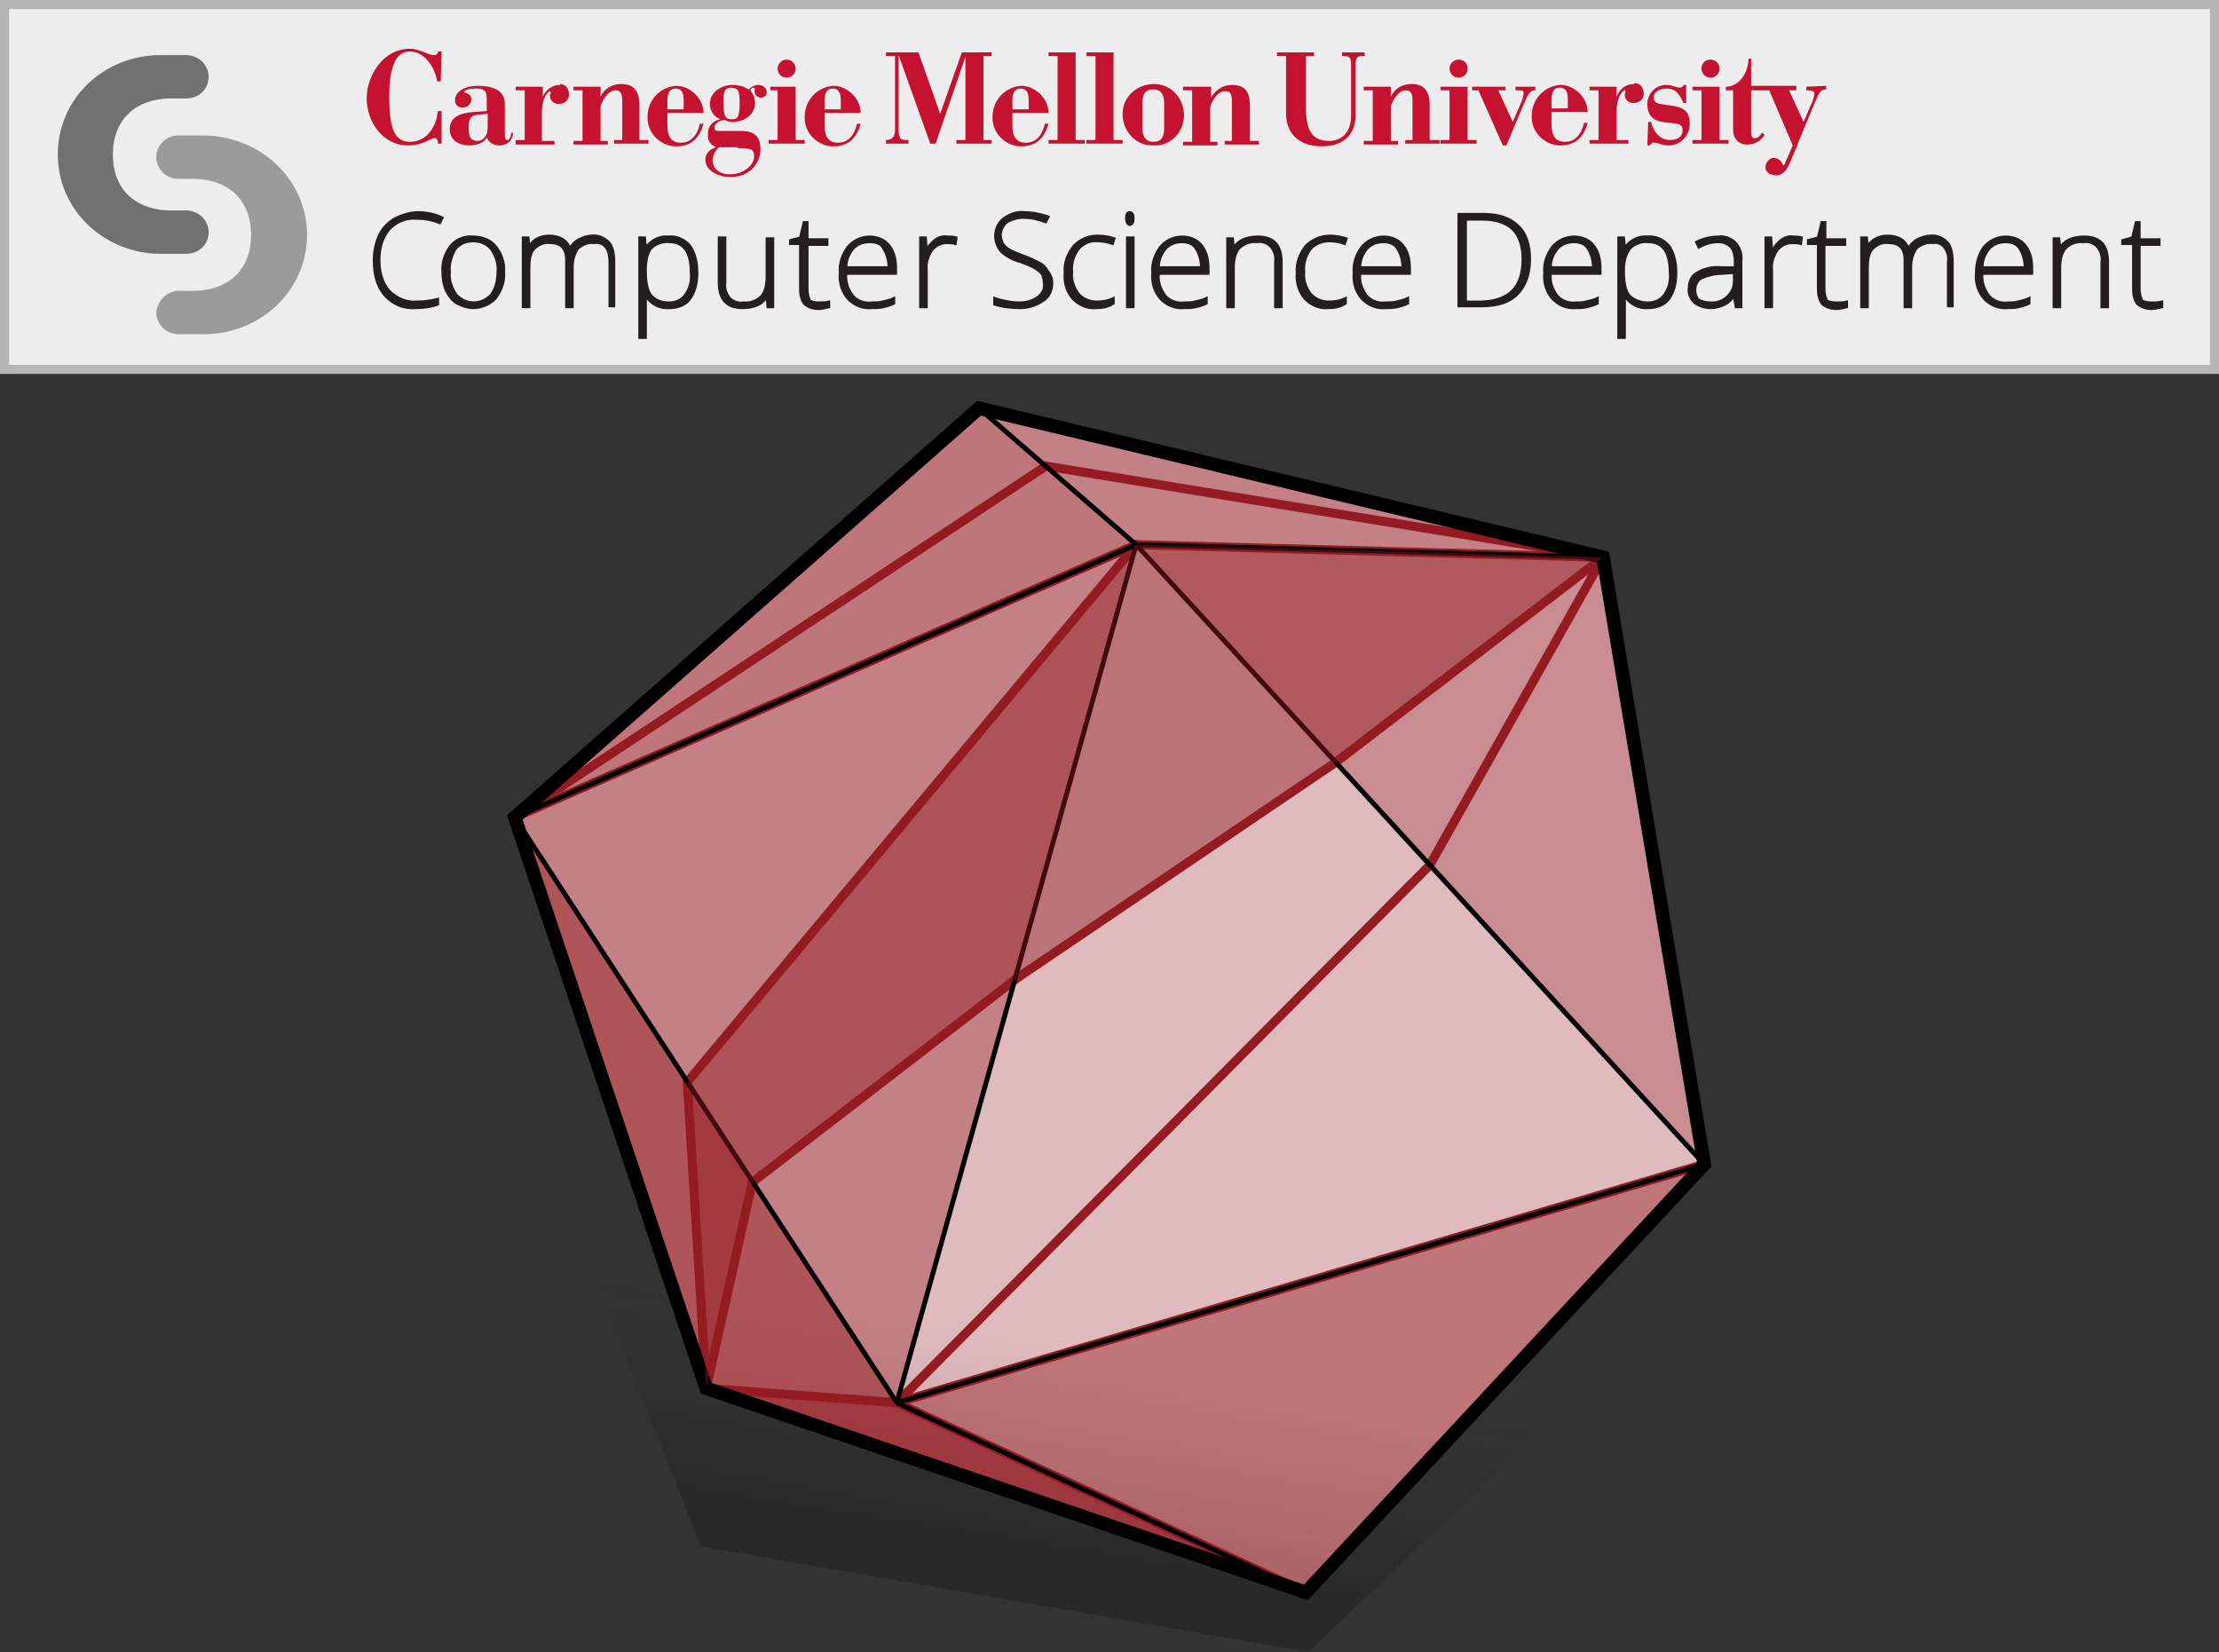 <?xml version="1.0" encoding="utf-8"?>
<!-- Generator: Adobe Illustrator 28.3.0, SVG Export Plug-In . SVG Version: 6.00 Build 0)  -->
<svg version="1.1" id="Layer_1" xmlns="http://www.w3.org/2000/svg" xmlns:xlink="http://www.w3.org/1999/xlink" x="0px" y="0px"
	 viewBox="0 0 245.7 182.9" style="enable-background:new 0 0 245.7 182.9;" xml:space="preserve">
<rect x="0" y="0" width="245.7" height="182.9" fill="#333333" stroke="none"/>
<style type="text/css">
	.st0{fill:#EDEDED;}
	.st1{fill:#B5B5B5;}
	.st2{fill:#FFFFFF;}
	.st3{opacity:0.2;fill:url(#SVGID_1_);}
	.st4{opacity:0.3;fill:#941B22;}
	.st5{opacity:0.5;fill:#941B22;}
	.st6{opacity:0.55;fill:#941B22;}
	.st7{opacity:0.6;fill:#941B22;}
	.st8{opacity:0.75;fill:#941B22;}
	.st9{opacity:0.85;fill:#941B22;}
	.st10{fill:none;stroke:#941B22;stroke-linecap:round;stroke-miterlimit:10;}
	.st11{fill:none;stroke:#941B22;stroke-miterlimit:10;}
	.st12{fill:none;stroke:#000000;stroke-width:1.5;stroke-miterlimit:10;}
	.st13{fill:none;stroke:#000000;stroke-width:0.54;stroke-miterlimit:10;}
	.st14{opacity:0.45;fill:#941B22;}
	.st15{fill:#C41230;}
	.st16{fill:#231F20;stroke:#231F20;stroke-width:0.25;stroke-miterlimit:10;}
	.st17{fill:#9B9B9B;}
	.st18{fill:#717171;}
</style>
<g>
	<rect x="0.5" y="0.5" class="st0" width="244.7" height="40.4"/>
	<path class="st1" d="M244.7,1v39.4H1V1H244.7 M245.7,0H0v41.4h245.7V0L245.7,0z"/>
</g>
<g>
	<polygon class="st2" points="108.4,45.2 57,90.5 78.2,153.7 144.6,176.3 188.7,128.9 177.5,61.7 	"/>
	<linearGradient id="SVGID_1_" gradientUnits="userSpaceOnUse" x1="124.053" y1="107.281" x2="113.655" y2="172.272">
		<stop  offset="0.644" style="stop-color:#221F1F;stop-opacity:0"/>
		<stop  offset="1" style="stop-color:#000000"/>
	</linearGradient>
	<polygon class="st3" points="59.5,125.5 95.3,103.6 147.6,111.1 178.8,150.4 144.9,182.9 77.6,171.2 	"/>
	<g>
		<polygon class="st4" points="125.8,60.3 99.3,155.3 188.7,128.9 		"/>
		<polygon class="st5" points="125.8,60.3 188.7,128.9 177.5,61.7 		"/>
		<polygon class="st6" points="125.8,60.3 177.5,61.7 108.4,45.2 		"/>
		<polygon class="st6" points="125.8,60.3 57,90.5 99.3,155.3 		"/>
		<polygon class="st7" points="125.8,60.3 108.4,45.2 57,90.5 		"/>
		<polygon class="st8" points="57,90.5 78.2,153.7 99.3,155.3 		"/>
		<polygon class="st7" points="99.3,155.3 144.6,176.3 188.7,128.9 		"/>
		<polygon class="st9" points="78.2,153.7 144.6,176.3 99.3,155.3 		"/>
	</g>
	<g>
		<polyline class="st10" points="177.5,61.7 158.3,95.8 99.3,155.3 		"/>
		<polyline class="st10" points="177.5,61.7 147.9,84.4 112.6,108.3 83.3,130.9 78.2,153.7 		"/>
		<polyline class="st10" points="78.2,153.7 76.1,119.8 125.8,60.3 		"/>
		<polyline class="st10" points="57,90.5 115.8,51.6 177.5,61.7 		"/>
		<line class="st10" x1="78.2" y1="153.7" x2="99.3" y2="155.3"/>
		<line class="st10" x1="99.3" y1="155.3" x2="188.7" y2="128.9"/>
		<line class="st10" x1="99.3" y1="155.3" x2="144.6" y2="176.3"/>
		<line class="st10" x1="57" y1="90.5" x2="125.8" y2="60.3"/>
		<line class="st10" x1="125.8" y1="60.3" x2="177.5" y2="61.7"/>
		<polygon class="st11" points="108.4,45.2 57,90.5 78.2,153.7 144.6,176.3 188.7,128.9 177.5,61.7 		"/>
	</g>
	<polygon class="st12" points="108.4,45.2 57,90.5 78.2,153.7 144.6,176.3 188.7,128.9 177.5,61.7 	"/>
	<line class="st13" x1="125.8" y1="60.3" x2="188.7" y2="128.9"/>
	<line class="st13" x1="99.3" y1="155.3" x2="125.8" y2="60.3"/>
	<line class="st13" x1="125.8" y1="60.3" x2="108.4" y2="45.2"/>
	<line class="st13" x1="125.8" y1="60.3" x2="57" y2="90.5"/>
	<line class="st13" x1="99.3" y1="155.3" x2="57" y2="90.5"/>
	<line class="st13" x1="99.3" y1="155.3" x2="144.6" y2="176.3"/>
	<line class="st13" x1="99.3" y1="155.3" x2="188.7" y2="128.9"/>
	<line class="st13" x1="125.8" y1="60.3" x2="177.5" y2="61.7"/>
	<polygon class="st14" points="78.2,153.7 83.3,130.9 112.6,108.3 147.9,84.4 177.5,61.7 125.8,60.3 76.1,119.8 	"/>
</g>
<g>
	<polygon class="st15" points="88.1,9.6 88.1,15.5 89.1,15.5 89.1,15.9 85.1,15.9 85.1,15.5 86.1,15.5 86.1,10 85.3,10 85.3,9.6 	
		"/>
	<path class="st15" d="M48.9,5.7h-0.4c0,0.3-0.2,0.4-0.5,0.4c-0.6,0-1.5-0.7-2.6-0.7c-3,0-4.8,3-4.8,5.5s1.7,5.2,4.6,5.2
		c1.7,0,2.4-0.8,2.9-0.8c0.3,0,0.4,0.3,0.4,0.6h0.4v-3.6h-0.4l-0.1,0.5c-0.2,1.2-1.1,2.9-3,2.9c-1.7,0-2.3-1.4-2.3-5
		c0-3.7,0.9-5,2.3-5c1.7,0,2.8,1.9,3,3.3h0.4L48.9,5.7z"/>
	<path class="st15" d="M54,14.2c0,0.8-0.5,1.4-1.1,1.4c-1,0-1-0.8-1-1.5c0-0.8,0.1-1.3,1-1.4l1.1-0.1V14.2z M56.6,14.7
		c0,0.4-0.2,0.8-0.4,0.8c-0.3,0-0.3-0.3-0.3-0.7v-3.3c0-1.6-1.5-2-3-2s-2.5,0.7-2.5,1.5c-0.1,0.5,0.3,0.9,0.7,0.9c0.1,0,0.1,0,0.2,0
		c0.4,0,0.8-0.3,0.9-0.8c0,0,0-0.1,0-0.1c0-0.7-0.8-0.7-0.8-0.8c0-0.3,0.8-0.4,1.3-0.4c1.1,0,1.2,0.4,1.2,1.3v1.2l-1.4,0.1
		c-1.3,0.1-2.7,0.4-2.7,1.9c0,1.3,1.1,1.8,2.2,1.8c0.6,0,1.6-0.2,1.9-0.9c0.2,0.6,0.8,0.9,1.4,0.9c0.9,0,1.5-0.6,1.5-1.4L56.6,14.7z
		"/>
	<polygon class="st15" points="190.4,9.6 190.4,15.5 191.4,15.5 191.4,15.9 187.4,15.9 187.4,15.5 188.4,15.5 188.4,10 187.4,10 
		187.4,9.6 	"/>
	<path class="st15" d="M104.1,12.6l2.4-6.8h3.3v0.4h-0.9v9.3h0.9v0.4h-3.9v-0.4h1V6.3h0l-3.3,9.6H103l-3.5-9.8l0,0v8.2
		c0,1.2,0.3,1.2,1.1,1.2h0v0.4h-2.5v-0.4l0,0c0.8,0,1-0.5,1-1.1V6.2h-1V5.8h3.6L104.1,12.6z"/>
	<path class="st15" d="M112.1,12.1v-1c0-1,0.4-1.3,0.9-1.3c0.7,0,0.9,0.5,0.9,1.3v1H112.1z M112.1,12.5h4c0-1.6-1.5-3-3-3
		c-1.8,0.1-3.2,1.6-3.2,3.4c-0.1,1.7,1.3,3.2,3,3.3c0.1,0,0.1,0,0.2,0c1.8,0,2.6-1.1,3-2.5h-0.4c-0.3,1.3-1,2.1-2.1,2.1
		c-1.3,0-1.5-1-1.5-2L112.1,12.5z"/>
	<path class="st15" d="M171.8,12v-1c0-1,0.4-1.3,0.9-1.3c0.7,0,0.9,0.5,0.9,1.3v1H171.8z M171.8,12.4h4c0-1.6-1.5-3-3-3
		c-1.8,0.1-3.2,1.6-3.2,3.4c0,0,0,0,0,0c-0.1,1.7,1.3,3.2,3,3.3c0.1,0,0.1,0,0.2,0c1.8,0,2.6-1.1,3-2.5h-0.4c-0.3,1.3-1,2.1-2.1,2.1
		c-1.3,0-1.5-1-1.5-2L171.8,12.4z"/>
	<polygon class="st15" points="116.1,5.8 116.1,6.2 117.1,6.2 117.1,15.5 116.1,15.5 116.1,15.9 120.1,15.9 120.1,15.5 119.1,15.5 
		119.1,5.8 	"/>
	<polygon class="st15" points="120.3,5.8 120.3,6.2 121.3,6.2 121.3,15.5 120.3,15.5 120.3,15.9 124.3,15.9 124.3,15.5 123.3,15.5 
		123.3,5.8 	"/>
	<path class="st15" d="M128.9,14.2c0,1.1-0.4,1.5-1.2,1.5c-0.7,0-1.2-0.4-1.2-1.5v-2.8c0-1.1,0.4-1.5,1.2-1.5c0.7,0,1.2,0.4,1.2,1.5
		V14.2z M131.1,12.8c0-1.9-1.4-3.5-3.3-3.5c-1.9,0-3.5,1.4-3.5,3.3c0,1.9,1.4,3.5,3.3,3.5c0,0,0.1,0,0.1,0c1.8,0.1,3.3-1.3,3.4-3.2
		C131.1,12.9,131.1,12.8,131.1,12.8"/>
	<path class="st15" d="M141.4,6.2h1v6.4c0,2.2,1.5,3.6,3.9,3.6c2.6,0,3.8-1.4,3.8-3.5V7.2c0-0.8,0.2-1,0.7-1h0.3V5.8h-2.5v0.4h0.2
		c0.7,0,0.8,0.2,0.8,1.1v5.5c0,2-1.2,2.8-2.4,2.8c-2.1,0-2.5-1.4-2.6-3.3V6.2h0.9V5.8h-4.1V6.2z"/>
	<path class="st15" d="M166.4,16.1h0.4l2.1-5c0.4-0.9,0.7-1.1,1-1.1h0.1V9.6h-2.2V10h0.3c0.4,0,0.6,0,0.6,0.3c0,0.3-0.1,0.6-0.2,0.9
		l-1,2.3l-1.6-3.5h0.8V9.6H163V10h0.7L166.4,16.1z"/>
	<path class="st15" d="M182.4,16.1h0.3c0.1-0.2,0.3-0.4,0.5-0.3c0.4,0,0.8,0.3,1.6,0.3c1.3,0,2.3-1.1,2.3-2.4c0-1.8-1.2-1.9-2.7-2.1
		c-0.8-0.1-1.3-0.2-1.3-0.8c0-0.6,0.6-1,1.4-1c1.1,0,1.5,0.7,1.9,1.6h0.3v-2h-0.3c0,0.2-0.2,0.3-0.4,0.3c-0.5,0-0.8-0.3-1.5-0.3
		c-1.2,0-2.1,1-2.1,2.1c0,0,0,0,0,0c0,1.9,1.4,2,2.5,2.1c1.1,0.1,1.4,0.2,1.4,0.8c0,0.8-0.6,1.1-1.4,1.1c-1.1,0-1.8-0.9-2.1-2h-0.3
		L182.4,16.1z"/>
	<polygon class="st15" points="162.5,9.6 162.5,15.5 163.5,15.5 163.5,15.9 159.5,15.9 159.5,15.5 160.5,15.5 160.5,10 159.5,10 
		159.5,9.6 	"/>
	<path class="st15" d="M160.5,7.6c0,0.5,0.4,1,1,1c0.5,0,1-0.4,1-1s-0.4-1-1-1c0,0,0,0,0,0C161,6.6,160.5,7,160.5,7.6
		C160.5,7.6,160.5,7.6,160.5,7.6"/>
	<path class="st15" d="M188.4,7.6c0,0.5,0.4,1,1,1c0.5,0,1-0.4,1-1c0-0.5-0.4-1-1-1c0,0,0,0,0,0C188.8,6.6,188.4,7,188.4,7.6"/>
	<path class="st15" d="M73.9,12.1v-1c0-1,0.4-1.3,0.9-1.3c0.7,0,0.9,0.5,0.9,1.3v1L73.9,12.1z M73.9,12.5h4c0-1.6-1.5-3-3-3
		c-1.8,0.1-3.2,1.6-3.2,3.4c0,0,0,0,0,0c-0.1,1.7,1.3,3.2,3,3.3c0.1,0,0.1,0,0.2,0c1.8,0,2.6-1.1,3-2.5h-0.4c-0.3,1.3-1,2.1-2.1,2.1
		c-1.3,0-1.5-1-1.5-2V12.5z"/>
	<path class="st15" d="M91.3,12.1v-1c0-1,0.4-1.3,0.9-1.3s0.9,0.3,0.9,1.3v1L91.3,12.1z M91.3,12.5h4c0-1.6-1.5-3-3-3
		c-1.8,0.1-3.2,1.6-3.2,3.4c0,0,0,0,0,0c-0.1,1.7,1.3,3.2,3,3.3c0.1,0,0.1,0,0.2,0c1.8,0,2.6-1.1,3-2.5h-0.4c-0.3,1.3-1,2.1-2.1,2.1
		c-1.3,0-1.5-1-1.5-2L91.3,12.5z"/>
	<path class="st15" d="M158.3,15.5v-3.9c0-1.6-0.7-2.3-2-2.3c-1,0-1.9,0.5-2.3,1.4l0,0V9.6h-3V10h1v5.6h-1v0.4h3.8v-0.4h-0.8v-3.8
		c0.1-0.5,0.8-1.8,1.6-1.8c0.5,0,0.8,0.2,0.8,1.1v4.4h-0.8v0.4h3.8v-0.4H158.3z"/>
	<path class="st15" d="M134.1,9.6v1.2l0,0c0.5-0.9,1.4-1.4,2.3-1.4c1.4,0,2,0.7,2,2.3v3.9h1v0.4h-3.8v-0.4h0.8v-4.4
		c0-1-0.3-1.1-0.8-1.1c-0.8,0-1.5,1.2-1.6,1.8v3.8h0.8v0.4h-3.8v-0.4h1V10h-1V9.6H134.1z"/>
	<path class="st15" d="M70.8,15.5v-3.9c0-1.6-0.7-2.3-2-2.3c-1,0-1.9,0.5-2.3,1.4l0,0V9.6h-3V10h1v5.6h-1v0.4h3.8v-0.4h-0.8v-3.8
		c0.1-0.5,0.8-1.8,1.6-1.8c0.5,0,0.8,0.2,0.8,1.1v4.4H68v0.4h3.8v-0.4H70.8z"/>
	<path class="st15" d="M86.1,7.6c0,0.5,0.4,1,1,1c0.5,0,1-0.4,1-1c0-0.5-0.4-1-1-1C86.5,6.6,86.1,7.1,86.1,7.6
		C86.1,7.6,86.1,7.6,86.1,7.6"/>
	<path class="st15" d="M200,9.6V10c0.6,0,0.9,0.1,0.9,0.3c0,0.3-0.1,0.6-0.2,0.9l-1,2.3l-1.6-3.5h0.8V9.5h-5V6.5h-0.3
		c0,1.5-1,3.1-2.5,3.1V10h0.8v4.4c0,0.9,0.6,1.6,1.5,1.6c0,0,0,0,0.1,0c0.8,0,1.5-0.4,1.9-1.1l-0.3-0.2c-0.2,0.3-0.4,0.6-0.8,0.6
		c-0.3,0-0.4-0.2-0.4-0.7V10h2l2.6,6.1l-0.9,2.1l0,0l0,0c0,0-0.1,0.1-0.1,0.1c-0.1,0-0.1,0-0.1-0.1l0,0c-0.2-0.5-0.7-0.8-1.2-0.7
		c-0.5,0.2-0.8,0.7-0.7,1.2c0.1,0.3,0.3,0.5,0.5,0.6l0,0h0l0.1,0c0.1,0,0.2,0.1,0.4,0.1c0.8,0.1,1.3-0.5,1.6-1.2
		c0.1-0.1,0.1-0.3,0.2-0.4c0.1-0.3,0.3-0.8,0.6-1.4l0,0l0.2-0.6l0,0l2-4.8c0.4-0.9,0.6-1.1,1.1-1.1l0,0V9.5L200,9.6z"/>
	<path class="st15" d="M62,9.4c-0.9,0-1.6,0.6-1.9,1.3h0V9.6h-3V10h1v5.5h-1V16h4.3v-0.4H60v-3.1c0-0.9,0.2-1.9,0.8-2.4
		c0,0,0.1,0,0.1,0c0,0,0.1,0.1,0.1,0.1l0,0c0,0.1-0.1,0.3-0.1,0.4c0,0.5,0.4,0.9,0.9,0.9c0,0,0,0,0.1,0c0.6,0,1.1-0.4,1.1-1
		c0,0,0,0,0-0.1c0-0.6-0.4-1.1-1-1.1C62.1,9.4,62,9.4,62,9.4z"/>
	<path class="st15" d="M83.6,9.8C83.6,9.8,83.7,9.8,83.6,9.8C83.7,9.9,83.7,9.9,83.6,9.8L83.6,9.8c-0.1,0.4,0,0.8,0.3,0.9
		c0.1,0,0.1,0.1,0.2,0.1c0.3,0.1,0.7-0.1,0.8-0.5c0,0,0-0.1,0-0.1c0-0.2-0.1-0.4-0.3-0.6c-0.2-0.1-0.4-0.2-0.6-0.2
		c-0.4,0-0.8,0.2-1.1,0.5l0,0l-0.2-0.1c-0.5-0.3-1-0.4-1.6-0.4c-1.2,0-2.5,0.8-2.5,2.1c0,0.8,0.5,1.5,1.2,1.7v0
		c-0.8,0.1-1.5,0.8-1.4,1.7c-0.1,0.6,0.3,1.2,0.9,1.4v0c-0.7,0.2-1.2,0.7-1.2,1.4c0,1.1,1.3,1.9,2.8,1.9c2,0,3.3-1.4,3.3-3.1
		c0-1.4-0.7-2-2.1-2h-2.4c-0.4,0-0.6,0-0.6-0.4s0.6-0.8,1.1-0.8c0.1,0,0.2,0,0.3,0.1c0.2,0.1,0.4,0.1,0.6,0.1c1.2,0,2.5-0.7,2.5-2.1
		c0-0.5-0.2-1-0.5-1.4c0,0,0,0,0-0.1c0,0,0,0,0,0c0.1-0.1,0.2-0.2,0.4-0.2C83.5,9.9,83.5,9.8,83.6,9.8L83.6,9.8z M81.7,16.4
		c1.4,0,1.8,0.1,1.8,0.9c0,1.1-1.3,2-2.7,2c-1.3,0-1.9-0.8-1.9-1.5c0-0.6,0.3-1.1,0.7-1.5H81.7z M81.9,11.5c0,1.7-0.4,1.7-0.9,1.7
		c-0.5,0-0.9-0.1-0.9-1.8c0-1.2,0.1-1.7,0.9-1.7C81.7,9.8,81.9,9.9,81.9,11.5L81.9,11.5z"/>
	<path class="st15" d="M180.9,9.3c-0.9,0-1.6,0.6-1.9,1.4h0V9.6h-3V10h1v5.5h-1v0.4h4.3v-0.4h-1.3v-3.1c0-0.9,0.2-1.9,0.8-2.4
		c0,0,0.1,0,0.1,0c0,0,0.1,0.1,0.1,0.1l0,0c0,0.1-0.1,0.3-0.1,0.4c0,0.5,0.4,0.9,0.9,0.9c0,0,0,0,0.1,0c0.6,0,1.1-0.4,1.1-1
		c0,0,0,0,0-0.1c0-0.6-0.4-1.1-1-1.1C181,9.3,180.9,9.3,180.9,9.3z"/>
	<path class="st16" d="M46.1,24.2c-1.1-0.1-2.3,0.4-3,1.2c-0.7,0.8-1.1,2-1.1,3.4c0,1.4,0.4,2.6,1.1,3.4c0.8,0.8,1.9,1.3,3,1.2
		c0.8,0,1.6-0.1,2.4-0.3v0.6c-0.8,0.3-1.7,0.4-2.5,0.4c-1.3,0.1-2.5-0.4-3.4-1.4c-0.8-0.9-1.2-2.2-1.2-3.9c0-1,0.2-1.9,0.6-2.8
		c0.4-0.8,1-1.4,1.7-1.8c0.8-0.4,1.7-0.7,2.6-0.7c0.9,0,1.9,0.2,2.7,0.6l-0.3,0.6C47.7,24.3,46.9,24.2,46.1,24.2z"/>
	<path class="st16" d="M55.8,30.1c0.1,1.1-0.3,2.1-0.9,2.9c-0.6,0.7-1.6,1.1-2.5,1.1c-0.6,0-1.2-0.2-1.8-0.5
		c-0.5-0.3-0.9-0.8-1.2-1.4c-0.3-0.7-0.4-1.4-0.4-2.1c-0.1-1.1,0.3-2.1,0.9-2.9c0.6-0.7,1.5-1.1,2.5-1c0.9,0,1.9,0.3,2.5,1.1
		C55.5,28,55.9,29.1,55.8,30.1z M49.8,30.1c-0.1,0.9,0.2,1.7,0.7,2.5c1,1.1,2.6,1.2,3.7,0.2c0.1-0.1,0.2-0.1,0.2-0.2
		c0.5-0.7,0.7-1.6,0.7-2.5c0.1-0.9-0.2-1.7-0.7-2.5c-0.5-0.6-1.2-0.9-2-0.9c-0.8,0-1.5,0.3-2,0.9C50,28.4,49.7,29.2,49.8,30.1z"/>
	<path class="st16" d="M67.5,34v-5c0-0.6-0.1-1.2-0.4-1.6c-0.3-0.4-0.8-0.6-1.3-0.5c-0.7-0.1-1.3,0.2-1.8,0.6
		c-0.4,0.6-0.6,1.3-0.6,2V34h-0.7v-5.2c0-1.3-0.6-1.9-1.8-1.9c-0.7-0.1-1.3,0.2-1.8,0.7c-0.4,0.5-0.5,1.2-0.5,2.2V34h-0.7v-7.7h0.6
		l0.1,1h0c0.2-0.4,0.5-0.7,0.9-0.9c0.4-0.2,0.8-0.3,1.3-0.3c1.2,0,2,0.5,2.3,1.4h0c0.2-0.4,0.6-0.8,1-1c0.4-0.2,0.9-0.4,1.4-0.4
		c0.7-0.1,1.4,0.2,1.9,0.7c0.4,0.4,0.6,1.2,0.6,2.1v5H67.5z"/>
	<path class="st16" d="M74.1,34.1c-1,0.1-2-0.4-2.6-1.3h0l0,0.6c0,0.3,0,0.7,0,1.1v2.9h-0.7V26.3h0.6l0.1,1.1h0
		c0.6-0.8,1.5-1.3,2.5-1.2c0.9-0.1,1.8,0.3,2.4,1c0.5,0.7,0.8,1.7,0.8,3c0,1.3-0.3,2.2-0.8,2.9C75.9,33.8,75,34.1,74.1,34.1z
		 M74.1,33.5c0.7,0,1.4-0.3,1.8-0.9c0.5-0.7,0.7-1.6,0.6-2.4c0-2.3-0.8-3.4-2.4-3.4c-0.7-0.1-1.5,0.2-2,0.7
		c-0.4,0.5-0.6,1.3-0.6,2.4v0.2c0,1.2,0.2,2.1,0.6,2.6C72.5,33.2,73.2,33.5,74.1,33.5L74.1,33.5z"/>
	<path class="st16" d="M80.3,26.3v5c-0.1,0.6,0.1,1.2,0.5,1.7c0.4,0.4,1,0.6,1.5,0.5c0.7,0.1,1.5-0.2,2-0.7c0.4-0.5,0.6-1.2,0.6-2.2
		v-4.2h0.7V34H85l-0.1-1.1h0c-0.5,0.8-1.4,1.2-2.7,1.2c-1.7,0-2.6-0.9-2.6-2.8v-5H80.3z"/>
	<path class="st16" d="M90.6,33.5c0.4,0,0.8,0,1.2-0.1v0.6c-0.4,0.1-0.8,0.2-1.2,0.2c-0.6,0-1.1-0.2-1.5-0.5
		c-0.4-0.5-0.5-1.1-0.5-1.7v-5h-1.1v-0.4l1.1-0.3l0.4-1.7h0.4v1.9h2.2v0.6h-2.2v4.9c0,0.5,0.1,0.9,0.3,1.3
		C89.9,33.4,90.2,33.5,90.6,33.5z"/>
	<path class="st16" d="M96.5,34.1c-1,0.1-1.9-0.3-2.6-1c-0.7-0.8-1-1.8-0.9-2.9c-0.1-1.1,0.3-2.1,0.9-2.9c0.6-0.7,1.5-1.1,2.4-1.1
		c0.8,0,1.6,0.3,2.1,0.9c0.6,0.7,0.8,1.6,0.8,2.6v0.6h-5.5c-0.1,0.9,0.2,1.7,0.7,2.4c0.5,0.6,1.3,0.9,2.1,0.8c0.4,0,0.8,0,1.2-0.1
		c0.4-0.1,0.9-0.2,1.3-0.4v0.6c-0.4,0.2-0.8,0.3-1.2,0.4C97.4,34.1,97,34.1,96.5,34.1z M96.3,26.8c-0.7,0-1.3,0.2-1.8,0.7
		c-0.5,0.6-0.8,1.3-0.8,2.1h4.7c0-0.7-0.2-1.5-0.6-2.1C97.6,27,97,26.8,96.3,26.8z"/>
	<path class="st16" d="M104.9,26.2c0.3,0,0.7,0,1,0.1l-0.1,0.7c-0.3-0.1-0.7-0.1-1-0.1c-0.6,0-1.2,0.3-1.6,0.8
		c-0.4,0.6-0.7,1.4-0.6,2.1V34h-0.7v-7.7h0.6l0.1,1.4h0c0.2-0.5,0.6-0.9,1-1.2C103.9,26.3,104.4,26.1,104.9,26.2z"/>
	<path class="st16" d="M116.5,31.3c0,0.8-0.3,1.6-1,2c-0.7,0.5-1.6,0.8-2.5,0.8c-1,0-2-0.1-2.9-0.4V33c0.9,0.3,1.9,0.5,2.8,0.5
		c0.7,0,1.4-0.2,2-0.6c0.5-0.4,0.8-0.9,0.7-1.5c0-0.3-0.1-0.7-0.2-1c-0.2-0.3-0.5-0.5-0.8-0.7c-0.5-0.3-1.1-0.5-1.6-0.7
		c-0.8-0.2-1.6-0.6-2.2-1.2c-0.4-0.5-0.6-1.1-0.6-1.7c0-0.7,0.3-1.4,0.9-1.9c0.7-0.5,1.5-0.8,2.3-0.7c0.9,0,1.9,0.2,2.7,0.5
		l-0.3,0.6c-0.8-0.3-1.6-0.5-2.5-0.5c-0.6,0-1.3,0.2-1.8,0.5c-0.4,0.3-0.7,0.9-0.7,1.4c0,0.3,0.1,0.6,0.2,0.9
		c0.2,0.3,0.4,0.5,0.7,0.7c0.5,0.3,1.1,0.5,1.6,0.7c0.6,0.2,1.2,0.5,1.8,0.8c0.4,0.2,0.7,0.5,0.9,0.9
		C116.4,30.5,116.5,30.9,116.5,31.3z"/>
	<path class="st16" d="M121.4,34.1c-1,0.1-1.9-0.3-2.6-1c-0.7-0.8-1-1.8-0.9-2.9c-0.1-1.1,0.3-2.1,1-3c0.7-0.7,1.6-1.1,2.6-1.1
		c0.7,0,1.3,0.1,1.9,0.3l-0.2,0.6c-0.6-0.2-1.1-0.3-1.7-0.3c-0.8-0.1-1.6,0.3-2.1,0.9c-0.5,0.7-0.8,1.6-0.7,2.5
		c-0.1,0.9,0.2,1.7,0.7,2.4c0.5,0.6,1.3,0.9,2,0.9c0.7,0,1.3-0.1,1.9-0.4v0.6C122.7,34,122,34.1,121.4,34.1z"/>
	<path class="st16" d="M124.7,24.2c0-0.5,0.1-0.7,0.4-0.7c0.1,0,0.3,0.1,0.3,0.2c0.1,0.1,0.1,0.3,0.1,0.5c0,0.2,0,0.3-0.1,0.5
		c-0.1,0.1-0.2,0.2-0.3,0.2C124.9,24.9,124.7,24.6,124.7,24.2z M125.5,34h-0.7v-7.7h0.7V34z"/>
	<path class="st16" d="M131.1,34.1c-1,0.1-1.9-0.3-2.6-1c-0.7-0.8-1-1.8-0.9-2.9c-0.1-1.1,0.3-2.1,0.9-2.9c0.6-0.7,1.5-1.1,2.4-1.1
		c0.8,0,1.6,0.3,2.1,0.9c0.6,0.7,0.8,1.6,0.8,2.6v0.6h-5.5c-0.1,0.9,0.2,1.7,0.7,2.4c0.5,0.6,1.3,0.9,2.1,0.8c0.4,0,0.8,0,1.2-0.1
		c0.4-0.1,0.9-0.2,1.3-0.4v0.6c-0.4,0.2-0.8,0.3-1.2,0.4C131.9,34.1,131.5,34.1,131.1,34.1z M130.9,26.8c-0.7,0-1.3,0.2-1.8,0.7
		c-0.5,0.6-0.8,1.3-0.8,2.1h4.7c0-0.7-0.2-1.5-0.6-2.1C132.1,27,131.5,26.8,130.9,26.8z"/>
	<path class="st16" d="M141.2,34v-5c0.1-0.6-0.1-1.2-0.5-1.7c-0.4-0.4-1-0.6-1.5-0.5c-0.7-0.1-1.5,0.2-2,0.7
		c-0.4,0.5-0.6,1.2-0.6,2.2V34h-0.7v-7.6h0.6l0.1,1h0c0.5-0.8,1.4-1.2,2.7-1.2c1.7,0,2.6,0.9,2.6,2.8v5H141.2z"/>
	<path class="st16" d="M147.1,34.1c-1,0.1-1.9-0.3-2.6-1c-0.7-0.8-1-1.8-0.9-2.9c-0.1-1.1,0.3-2.1,1-3c0.7-0.7,1.7-1.1,2.6-1.1
		c0.6,0,1.3,0.1,1.9,0.3l-0.2,0.6c-0.6-0.2-1.1-0.3-1.7-0.3c-0.8,0-1.6,0.3-2.1,0.9c-0.5,0.7-0.8,1.6-0.7,2.5
		c-0.1,0.9,0.2,1.7,0.7,2.4c0.5,0.6,1.3,0.9,2,0.9c0.7,0,1.3-0.1,1.9-0.4v0.6C148.4,34,147.7,34.1,147.1,34.1z"/>
	<path class="st16" d="M153.4,34.1c-1,0.1-1.9-0.3-2.6-1c-0.7-0.8-1-1.8-0.9-2.9c-0.1-1.1,0.3-2.1,0.9-2.9c0.6-0.7,1.5-1.1,2.4-1.1
		c0.8,0,1.6,0.3,2.1,0.9c0.6,0.7,0.8,1.6,0.8,2.6v0.6h-5.5c-0.1,0.9,0.2,1.7,0.7,2.4c0.5,0.6,1.3,0.9,2.1,0.8c0.4,0,0.8,0,1.2-0.1
		c0.4-0.1,0.9-0.2,1.3-0.4v0.6c-0.4,0.2-0.8,0.3-1.2,0.4C154.3,34.1,153.8,34.1,153.4,34.1z M153.2,26.8c-0.7,0-1.3,0.2-1.8,0.7
		c-0.5,0.6-0.8,1.3-0.8,2.1h4.7c0-0.7-0.2-1.5-0.6-2.1C154.4,27,153.8,26.8,153.2,26.8L153.2,26.8z"/>
	<path class="st16" d="M169.4,28.7c0,1.7-0.5,3-1.4,3.9c-0.9,0.9-2.2,1.3-4,1.3h-2.5V23.7h2.8c1.6,0,2.9,0.4,3.8,1.3
		C169,25.8,169.4,27.1,169.4,28.7z M168.6,28.7c0-1.5-0.4-2.6-1.1-3.3c-0.7-0.7-1.9-1.1-3.3-1.1h-1.9v9.1h1.7
		C167.1,33.3,168.6,31.8,168.6,28.7L168.6,28.7z"/>
	<path class="st16" d="M174.5,34.1c-1,0.1-1.9-0.3-2.6-1c-0.7-0.8-1-1.8-0.9-2.9c-0.1-1.1,0.3-2.1,0.9-2.9c0.6-0.7,1.5-1.1,2.4-1.1
		c0.8,0,1.6,0.3,2.1,0.9c0.6,0.7,0.8,1.6,0.8,2.6v0.6h-5.5c-0.1,0.9,0.2,1.7,0.7,2.4c0.5,0.6,1.3,0.9,2.1,0.8c0.4,0,0.8,0,1.1-0.1
		c0.4-0.1,0.9-0.2,1.3-0.4v0.6c-0.4,0.2-0.8,0.3-1.2,0.4C175.3,34.1,174.9,34.1,174.5,34.1z M174.3,26.8c-0.7,0-1.3,0.2-1.8,0.7
		c-0.5,0.6-0.8,1.3-0.8,2.1h4.7c0-0.7-0.2-1.5-0.6-2.1C175.5,27,174.9,26.8,174.3,26.8z"/>
	<path class="st16" d="M182.5,34.1c-1,0.1-2-0.4-2.6-1.3h0v0.6c0,0.3,0,0.7,0,1.1v2.9h-0.7V26.3h0.6l0.1,1.1h0
		c0.6-0.8,1.5-1.3,2.5-1.2c0.9-0.1,1.8,0.3,2.4,1c0.5,0.7,0.8,1.7,0.8,3c0,1.3-0.3,2.2-0.8,2.9C184.3,33.8,183.4,34.1,182.5,34.1z
		 M182.5,33.5c0.7,0,1.4-0.3,1.8-0.9c0.5-0.7,0.7-1.6,0.6-2.4c0-2.3-0.8-3.4-2.4-3.4c-0.7-0.1-1.5,0.2-2,0.7
		c-0.4,0.5-0.7,1.3-0.7,2.4v0.2c0,1.2,0.2,2.1,0.6,2.6C180.9,33.2,181.6,33.5,182.5,33.5L182.5,33.5z"/>
	<path class="st16" d="M192.2,34l-0.2-1.2H192c-0.3,0.4-0.7,0.8-1.2,1c-0.5,0.2-0.9,0.3-1.4,0.3c-0.6,0-1.3-0.2-1.8-0.6
		c-0.4-0.4-0.7-1-0.6-1.6c0-0.7,0.3-1.4,0.9-1.7c0.8-0.5,1.8-0.7,2.7-0.6l1.5,0V29c0-0.6-0.1-1.2-0.4-1.6c-0.4-0.4-0.9-0.6-1.4-0.6
		c-0.8,0-1.5,0.2-2.2,0.6l-0.3-0.6c0.8-0.4,1.6-0.6,2.5-0.6c0.7-0.1,1.4,0.2,1.9,0.7c0.5,0.6,0.7,1.3,0.6,2V34H192.2z M189.4,33.5
		c1.3,0.1,2.5-0.9,2.6-2.2c0-0.1,0-0.3,0-0.4v-0.7l-1.3,0.1c-0.8,0-1.6,0.2-2.3,0.5c-0.5,0.3-0.7,0.8-0.7,1.3c0,0.4,0.1,0.8,0.4,1.1
		C188.5,33.4,189,33.5,189.4,33.5z"/>
	<path class="st16" d="M198.5,26.2c0.3,0,0.7,0,1,0.1l-0.1,0.7c-0.3-0.1-0.7-0.1-1-0.1c-0.6,0-1.2,0.3-1.6,0.8
		c-0.4,0.6-0.7,1.4-0.6,2.1V34h-0.7v-7.7h0.6l0.1,1.4h0.1c0.2-0.5,0.6-0.9,1-1.2C197.6,26.3,198.1,26.1,198.5,26.2z"/>
	<path class="st16" d="M203.3,33.5c0.4,0,0.8,0,1.2-0.1v0.6c-0.4,0.1-0.8,0.2-1.2,0.2c-0.6,0-1.1-0.2-1.5-0.5
		c-0.4-0.5-0.5-1.1-0.5-1.7v-5h-1.1v-0.4l1.1-0.3l0.4-1.7h0.4v1.9h2.2v0.6H202v4.9c0,0.5,0.1,0.9,0.3,1.3
		C202.5,33.4,202.9,33.5,203.3,33.5z"/>
	<path class="st16" d="M215.7,34v-5c0.1-0.6-0.1-1.2-0.4-1.6c-0.3-0.4-0.8-0.6-1.3-0.5c-0.7-0.1-1.3,0.2-1.8,0.6
		c-0.4,0.6-0.6,1.3-0.6,2V34h-0.7v-5.2c0-1.3-0.6-1.9-1.8-1.9c-0.7-0.1-1.3,0.2-1.8,0.7c-0.4,0.5-0.5,1.2-0.5,2.2V34h-0.7v-7.7h0.6
		l0.1,1h0c0.2-0.4,0.5-0.7,0.9-0.9c0.4-0.2,0.8-0.3,1.3-0.3c1.2,0,2,0.5,2.3,1.4h0c0.2-0.4,0.6-0.8,1-1c0.4-0.2,0.9-0.4,1.4-0.4
		c0.7-0.1,1.4,0.2,1.9,0.7c0.4,0.4,0.6,1.2,0.6,2.1v5H215.7z"/>
	<path class="st16" d="M222.3,34.1c-1,0.1-1.9-0.3-2.6-1c-0.7-0.8-1-1.8-0.9-2.9c0-1.1,0.3-2.1,0.9-2.9c0.6-0.7,1.5-1.1,2.4-1.1
		c0.8,0,1.6,0.3,2.1,0.9c0.6,0.7,0.8,1.6,0.8,2.6v0.6h-5.5c-0.1,0.9,0.2,1.7,0.7,2.4c0.5,0.6,1.3,0.9,2.1,0.8c0.4,0,0.8,0,1.1-0.1
		c0.4-0.1,0.9-0.2,1.3-0.4v0.6c-0.4,0.2-0.8,0.3-1.2,0.4C223.1,34.1,222.7,34.1,222.3,34.1z M222.1,26.8c-0.7,0-1.3,0.2-1.8,0.7
		c-0.5,0.6-0.8,1.3-0.8,2.1h4.7c0-0.7-0.2-1.5-0.6-2.1C223.3,27,222.7,26.8,222.1,26.8z"/>
	<path class="st16" d="M232.7,34v-5c0.1-0.6-0.1-1.2-0.5-1.7c-0.4-0.4-1-0.6-1.5-0.5c-0.7-0.1-1.5,0.2-2,0.7
		c-0.4,0.5-0.6,1.2-0.6,2.2V34h-0.7v-7.6h0.6l0.1,1h0c0.5-0.8,1.4-1.2,2.7-1.2c1.7,0,2.6,0.9,2.6,2.8v5H232.7z"/>
	<path class="st16" d="M238.2,33.5c0.4,0,0.8,0,1.2-0.1v0.6c-0.4,0.1-0.8,0.2-1.2,0.2c-0.6,0-1.1-0.2-1.5-0.5
		c-0.4-0.5-0.5-1.1-0.5-1.7v-5H235v-0.4l1.1-0.3l0.4-1.7h0.4v1.9h2.2v0.6h-2.2v4.9c0,0.5,0.1,0.9,0.3,1.3
		C237.4,33.4,237.8,33.5,238.2,33.5z"/>
	<g id="Group-7">
		<g id="Group-3">
			<path id="Fill-1" class="st17" d="M22.5,15h-2.8c-1.3,0-2.4,1.1-2.4,2.4c0,1.3,1.1,2.4,2.4,2.4c0,0,0,0,0,0h1.7
				c3.7,0,6.4,2.2,6.4,6.2c0,4.3-3,6.2-6.4,6.2h-1.6c-1.3,0-2.4,1.1-2.5,2.4l0,0c0,1.3,1.1,2.4,2.5,2.4h2.8c6.2,0,11.4-4.8,11.4-11
				S28.7,15,22.5,15"/>
		</g>
		<g id="Group-6">
			<path id="Fill-4" class="st18" d="M17.8,6.1h2.8c1.4,0,2.5,1.1,2.5,2.4l0,0c0,1.4-1.1,2.4-2.5,2.4h-1.7c-3.7,0-6.4,2.2-6.4,6.2
				c0,4.3,3,6.2,6.4,6.2h1.7c1.4,0,2.5,1.1,2.5,2.4c0,0,0,0,0,0l0,0c0,1.4-1.1,2.4-2.5,2.4h-2.8c-6.2,0-11.4-4.8-11.4-11
				S11.5,6.1,17.8,6.1"/>
		</g>
	</g>
</g>
</svg>
